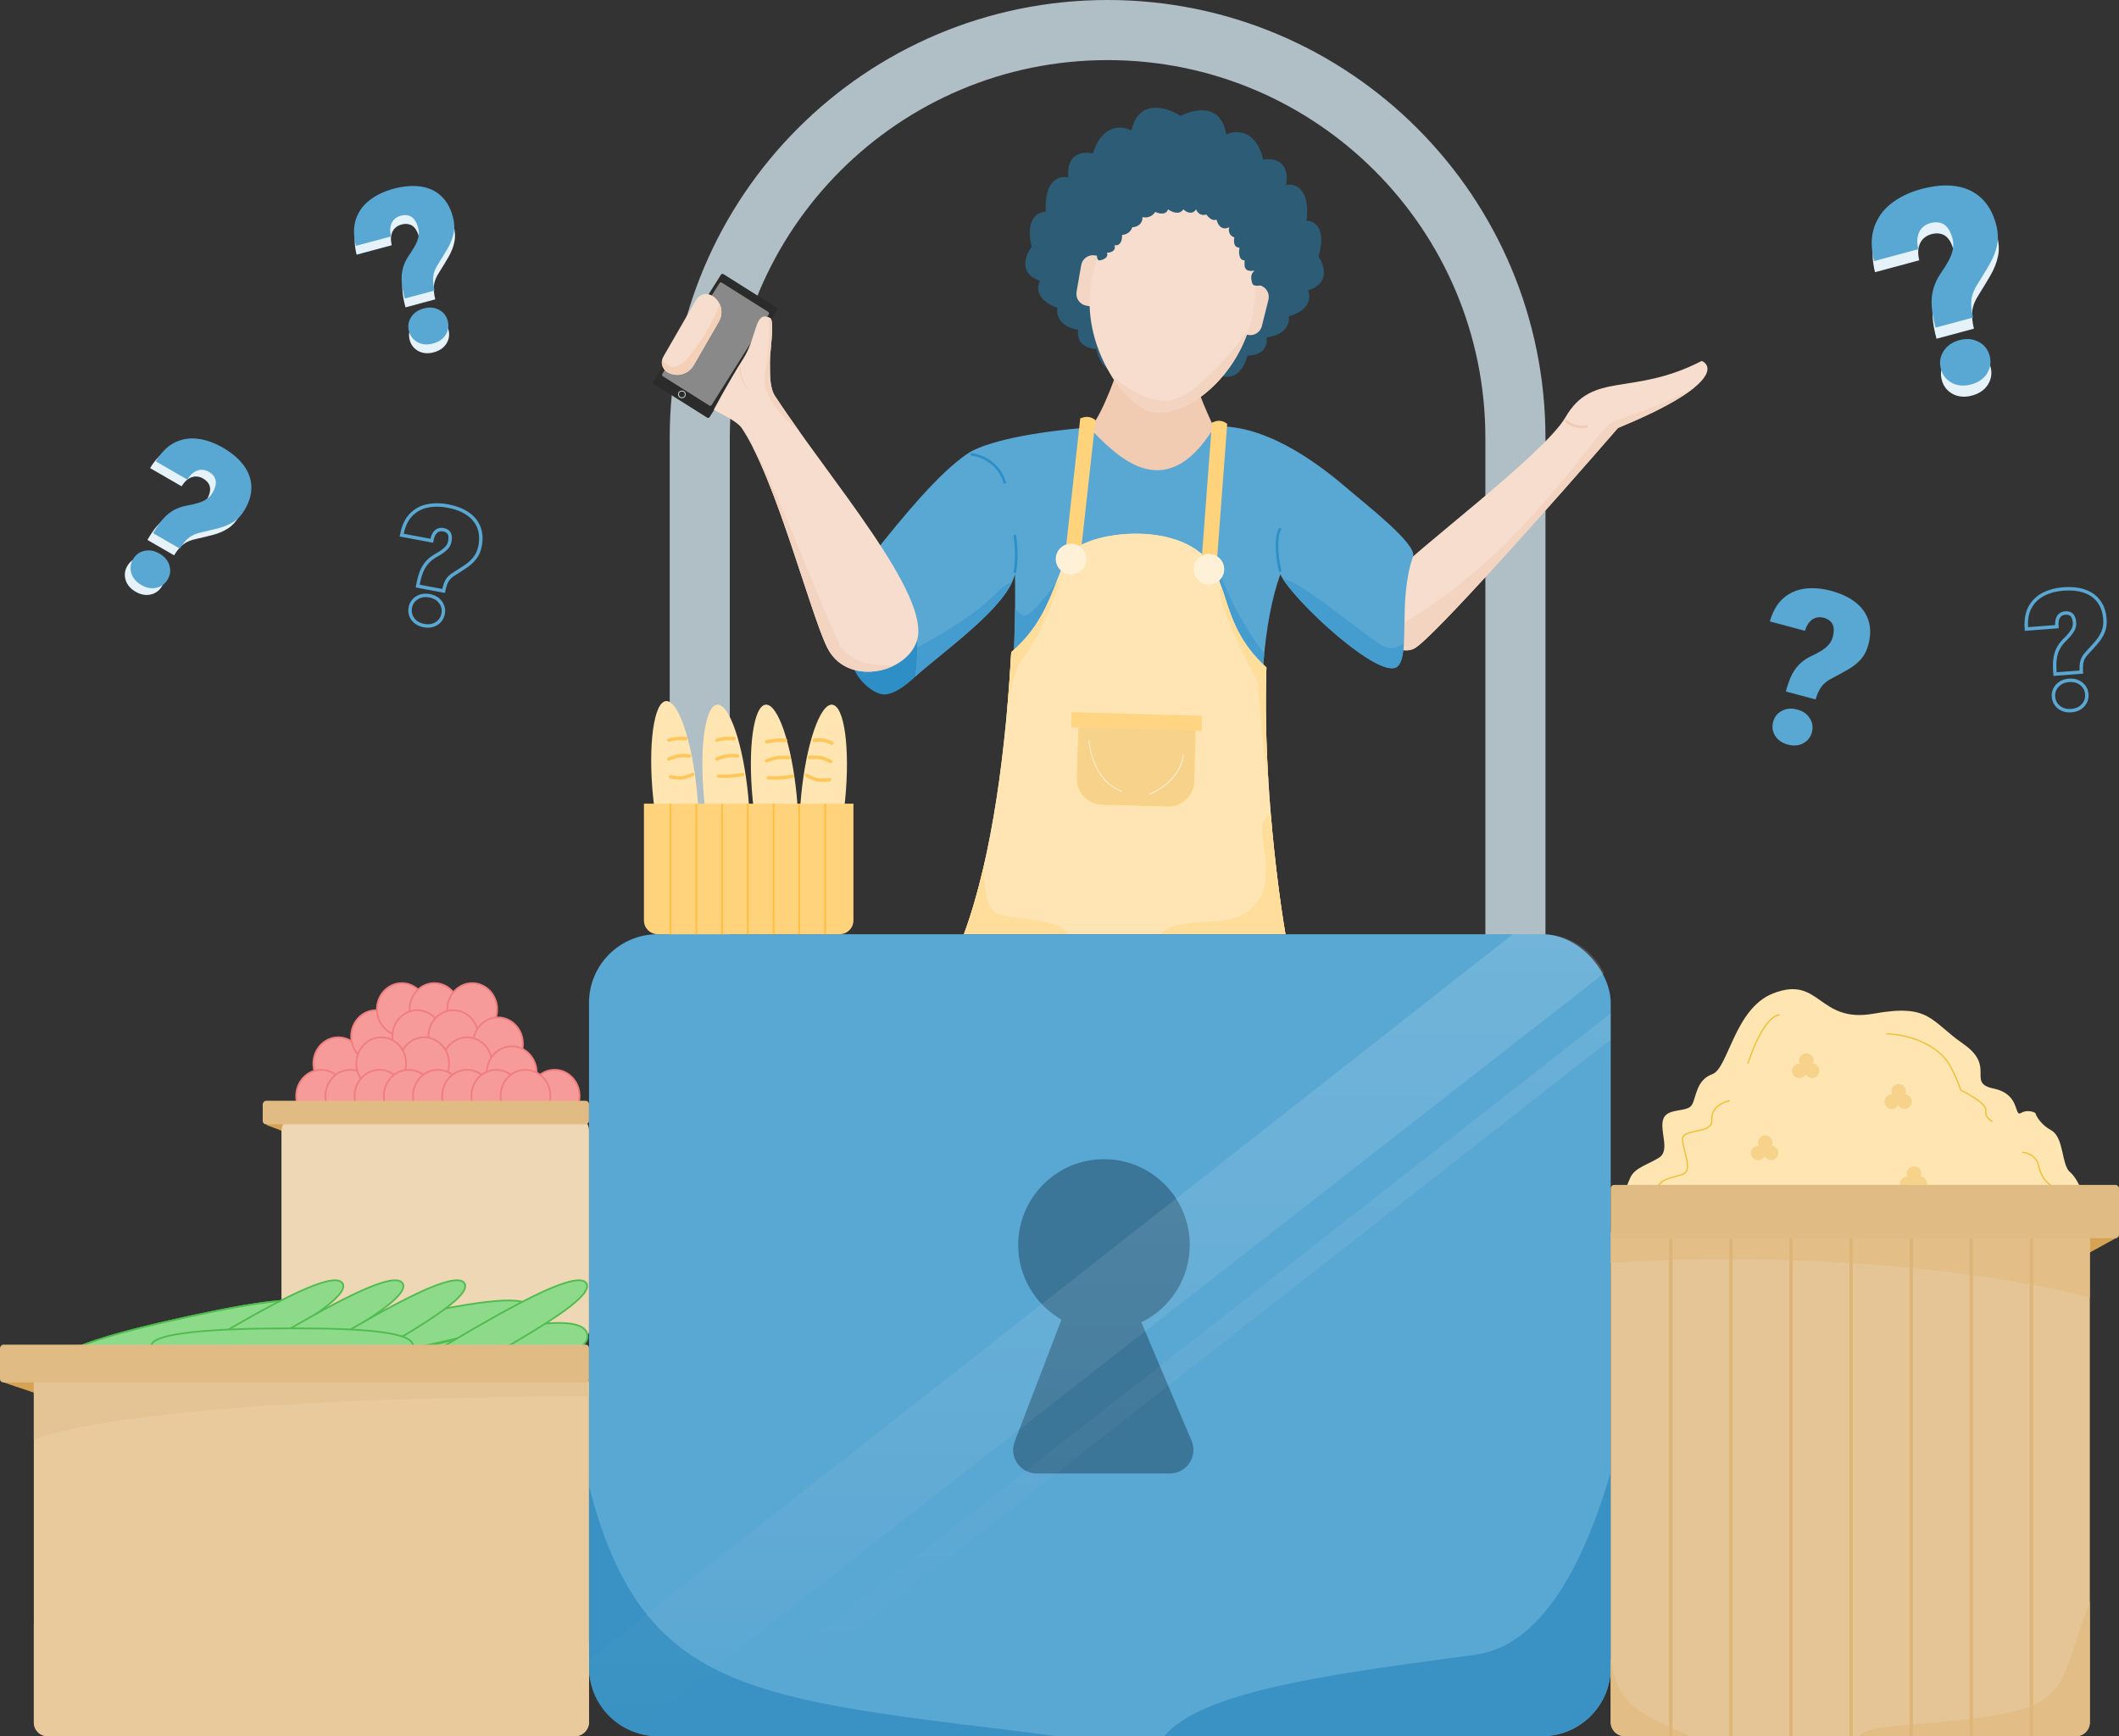 <svg width="1234" height="1011" viewBox="0 0 1234 1011" fill="none" xmlns="http://www.w3.org/2000/svg">
<rect x="0" y="0" width="1234" height="1011" fill="#333333" stroke="none"/>
<path d="M407.5 255C407.5 123.832 513.832 17.5 645 17.5C776.168 17.5 882.5 123.832 882.5 255V572.5H407.5V255Z" stroke="#B0BEC6" stroke-width="35"/>
<path d="M994.777 850.482L1004.63 843.916C1005.04 843.642 1004.84 843 1004.35 843H994.5C994.224 843 994 843.224 994 843.5V850.066C994 850.465 994.445 850.703 994.777 850.482Z" fill="#E1B576"/>
<ellipse cx="393.07" cy="462.2" rx="12.868" ry="54.208" transform="rotate(-5.571 393.07 462.2)" fill="#FFE5B2"/>
<ellipse cx="422.869" cy="464.294" rx="12.868" ry="54.208" transform="rotate(-5.571 422.869 464.294)" fill="#FFE5B2"/>
<ellipse cx="451.124" cy="464.294" rx="12.868" ry="54.208" transform="rotate(-5.571 451.124 464.294)" fill="#FFE5B2"/>
<ellipse rx="12.868" ry="54.208" transform="matrix(-0.995 -0.097 -0.097 0.995 479.381 464.294)" fill="#FFE5B2"/>
<path d="M714.071 78.304C711.08 59.151 694.14 63.624 686.044 68.255L679.424 233.375C687.51 228.244 705.653 218.251 713.532 219.324C721.411 220.397 725.389 211.632 726.393 207.116C736.867 206.947 738.259 199.924 737.646 196.434C749.406 195.044 751.12 187.716 750.506 184.225C763.53 180.415 763.377 172.517 761.672 169.044C774.696 165.234 771.211 154.389 767.841 149.443C772.752 132.563 765.251 128.483 760.887 128.554C763.133 109.316 753.913 106.664 749.023 107.743C751.362 93.304 741.074 91.87 735.638 92.958C731.361 75.025 719.478 75.717 714.071 78.304Z" fill="#2D5C77"/>
<path d="M658.904 75.989C663.095 57.122 679.725 62.458 687.516 67.484L683.738 231.843C675.987 226.32 658.504 215.438 650.57 216.088C642.637 216.739 639.217 207.823 638.499 203.284C628.053 202.564 627.105 195.515 627.937 192.081C616.283 190.08 615.034 182.711 615.866 179.277C603.104 174.806 603.754 166.969 605.674 163.609C592.912 159.138 597.073 148.55 600.749 143.815C596.908 126.789 604.653 123.132 609.005 123.432C607.973 104.205 617.344 102.058 622.159 103.387C620.731 88.922 631.092 88.04 636.451 89.407C641.849 71.82 653.669 73.134 658.904 75.989Z" fill="#2D5C77"/>
<path d="M629.623 154.418C630.283 150.609 633.906 148.056 637.716 148.715L640.533 149.204L635.459 178.492L632.641 178.004C628.832 177.344 626.279 173.721 626.939 169.912L629.623 154.418Z" fill="#F4D6C4"/>
<path d="M738.67 174.608C739.61 170.857 737.331 167.056 733.581 166.117L729.274 165.038L722.052 193.872L726.358 194.95C730.109 195.89 733.91 193.611 734.85 189.861L738.67 174.608Z" fill="#F4D6C4"/>
<path d="M911.664 242.965C899.022 264.819 819.841 323.602 811.937 334.609C792.85 361.191 810.717 383.988 823.479 377.683C833.689 372.639 906.906 289.926 942.238 249.2C998.466 226.054 998.193 213.528 991.027 210.157C950.405 231.141 927.467 215.647 911.664 242.965Z" fill="#F7DDCD"/>
<path fill-rule="evenodd" clip-rule="evenodd" d="M987.184 225.277C974.893 232.845 960.227 238 949.875 241.638C943.652 243.825 938.988 245.465 937.333 246.752C934.799 248.723 930.345 254.374 924.041 262.373C903.512 288.419 863.368 339.352 806.054 369.103C809.831 376.919 817.261 380.756 823.479 377.684C833.689 372.64 906.905 289.926 942.237 249.2C966.205 239.334 979.906 231.398 987.184 225.277Z" fill="#F3D4C0"/>
<path d="M497.414 384.971C494.442 389.429 504.846 402.805 513.763 404.292C520.896 405.481 531.597 395.87 536.056 390.916C536.552 390.42 537.244 386.457 536.056 374.567C534.571 359.705 500.387 380.512 497.414 384.971Z" fill="#2E8FC6"/>
<path d="M562.807 264.586C578.264 253.885 623.742 249.228 644.549 248.237H709.943C740.857 248.237 771.557 273.235 785.741 285.393C796.145 294.31 825.37 317.027 822.897 324.035C813.98 349.301 821.411 380.512 813.98 387.943C804.58 397.343 752.549 349.301 745.613 334.439C725.4 390.321 737.191 497.428 745.613 543.997H562.807C587.775 480.981 592.036 378.035 591.045 334.439C586.289 353.462 550.917 378.035 533.082 393.888C539.027 350.787 519.706 332.952 506.33 325.521C527.633 298.274 547.35 275.287 562.807 264.586Z" fill="#59A7D3"/>
<path fill-rule="evenodd" clip-rule="evenodd" d="M589.077 339.65C582.324 353.317 563.153 369.002 547.167 382.082C541.953 386.348 537.077 390.337 533.082 393.888C533.929 387.749 534.263 382.122 534.175 376.965C550.896 368.127 567.799 357.684 579.154 346.329C584.487 340.996 587.516 339.207 589.077 339.65Z" fill="#459DCF"/>
<path d="M565.777 264.586C570.731 265.081 581.531 269.045 585.098 280.934" stroke="#2E8FC6" stroke-width="1.5" stroke-linecap="round"/>
<path d="M634.146 248.981C638.605 247.862 648.637 223.389 652.353 210.339H694.71C692.927 218.169 702.141 238.727 706.972 248.981C677.247 297.392 647.894 262.497 634.146 248.981Z" fill="#F2CBB3"/>
<path d="M729.822 181.353C723.474 217.3 692.165 243.542 671.304 239.858C654.615 236.911 629.18 200.649 635.528 164.702C641.876 128.755 666.012 102.968 694.586 108.013C723.159 113.059 736.17 145.406 729.822 181.353Z" fill="#F7DDCD"/>
<rect x="420.406" y="159.063" width="38.642" height="75.757" rx="1" transform="rotate(32.233 420.406 159.063)" fill="#2B2B2B"/>
<path d="M912.07 245.265C913.557 246.751 918.015 249.426 923.96 248.237" stroke="#F2CBB3" stroke-width="1.5" stroke-linecap="round"/>
<rect x="419.514" y="164.063" width="33.972" height="64.426" rx="1" transform="rotate(32.233 419.514 164.063)" fill="#898989"/>
<path d="M481.787 377.188C493.149 399.849 527.688 392.313 533.928 373.271C542.621 346.741 483.077 279.107 451.333 230.634C448.199 225.848 448.394 218.363 448.364 210.361C448.343 204.528 451.344 186.58 448.368 185.095C439.265 180.55 441.2 195.741 432.825 208.875C424.256 222.313 415.666 238.6 415.666 238.6C418.585 240.448 429.048 244.968 432.012 249.372C451.847 278.846 471.902 357.473 481.787 377.188Z" fill="#F7DDCD"/>
<path d="M418.637 187.291C421.711 181.967 419.887 175.16 414.563 172.086C411.369 170.241 407.284 171.336 405.44 174.53L386.309 207.666C384.465 210.86 385.559 214.945 388.753 216.789C394.078 219.863 400.885 218.039 403.959 212.715L418.637 187.291Z" fill="#F7DDCD"/>
<path d="M434.991 225.943C431.957 222.085 431.033 217.455 430.869 213.865" stroke="#F2CBB3" stroke-width="0.5" stroke-linecap="round"/>
<path d="M637.946 244.596C634.26 241.869 631.507 242.724 629.082 243.616L620.47 321.519L629.334 322.499L637.946 244.596Z" fill="#FFD37C"/>
<path fill-rule="evenodd" clip-rule="evenodd" d="M727.164 191.956C717.241 222.309 690.054 243.169 671.306 239.859C663.745 238.523 654.388 230.35 647.006 218.466C655.719 225.743 667.226 233.374 678.733 233.374C693.483 233.374 714.67 208.64 727.164 191.956Z" fill="#F3D4C0"/>
<path d="M591.045 332.953C591.54 329.98 592.531 322.549 591.045 312.146" stroke="#2E8FC6" stroke-width="1.5" stroke-linecap="round"/>
<path fill-rule="evenodd" clip-rule="evenodd" d="M737.508 388.713C735.446 445.664 742.793 509.77 748.586 543.999H561.321C578.389 497.96 586.011 432.452 588.892 379.778C604.57 366.316 610.27 351.674 615.601 337.98C617.262 333.714 618.887 329.54 620.766 325.522C626.856 309.251 690.22 300.551 706.968 331.467C709.746 336.596 711.547 342.175 713.449 348.064C717.51 360.643 722.029 374.642 737.508 388.713Z" fill="#FFE5B3"/>
<path fill-rule="evenodd" clip-rule="evenodd" d="M736.233 380.595C735.177 391.433 734.634 402.813 734.491 414.381L705.486 362.676L708.459 328.493C715.047 348.258 726.503 368.023 736.233 380.595Z" fill="#459DCF"/>
<path d="M640.092 151.632C638.903 151.632 638.605 148.66 638.605 147.174L637.119 136.77L657.926 105.559L678.734 101.101L705.486 102.587L729.265 117.449L754.531 156.091C747.1 161.541 730.816 169.659 729.265 165.008C727.779 160.55 729.265 158.568 730.752 157.577C723.618 158.766 724.807 154.109 724.807 151.632C721.24 151.632 721.339 146.678 721.834 144.201C718.267 144.201 718.366 140.238 718.862 138.256C715.295 137.067 715.394 133.798 715.889 132.311C711.133 134.689 708.954 130.33 708.458 127.853C706.08 129.042 703.504 126.366 702.513 124.88C698.946 126.069 697.064 123.394 696.568 121.908C694.19 125.475 690.623 123.394 689.137 121.908C686.759 125.475 682.201 123.394 680.22 121.908C679.031 125.475 674.77 124.385 672.789 123.394C670.411 126.961 666.844 126.862 665.357 126.366C665.357 131.122 661.394 132.311 659.413 132.311C658.224 135.878 654.954 136.77 653.468 136.77C653.468 142.715 650.495 143.21 649.009 142.715C650.198 146.282 646.532 147.174 644.55 147.174C646.037 150.146 641.578 151.632 640.092 151.632Z" fill="#2D5C77"/>
<path fill-rule="evenodd" clip-rule="evenodd" d="M589.945 389.978C590.637 377.144 590.999 365.228 591.123 354.816C592.558 356.133 594.126 357.301 595.503 358.218C599.069 360.596 610.86 345.338 616.31 337.411L605.906 381.998L589.945 389.978Z" fill="#459DCF"/>
<path fill-rule="evenodd" clip-rule="evenodd" d="M737.508 388.713C735.446 445.664 742.793 509.77 748.586 543.999H561.321C578.389 497.96 586.011 432.452 588.892 379.778C604.57 366.316 610.27 351.674 615.601 337.98C617.262 333.714 618.887 329.54 620.766 325.522C626.856 309.251 690.22 300.551 706.968 331.467C709.746 336.596 711.547 342.175 713.449 348.064C717.51 360.643 722.029 374.642 737.508 388.713Z" fill="#FFE5B3"/>
<path d="M714.665 246.78C710.897 244.037 708.17 245.062 705.773 246.113L699.53 329.323L708.422 329.99L714.665 246.78Z" fill="#FFD37C"/>
<circle cx="623.742" cy="325.522" r="8.917" fill="#FFF1D7"/>
<circle cx="703.999" cy="331.466" r="8.917" fill="#FFF1D7"/>
<path d="M628.292 420.898L696.131 422.805L695.223 455.102C694.994 463.245 688.207 469.661 680.064 469.431L641.713 468.353C633.57 468.124 627.154 461.337 627.383 453.194L628.292 420.898Z" fill="#F7D28A" stroke="#FFD37C" stroke-width="0.5"/>
<rect x="623.99" y="414.695" width="76.034" height="8.813" transform="rotate(1.61 623.99 414.695)" fill="#FFD584"/>
<path d="M689.133 439.961C688.638 444.915 684.08 456.309 669.812 462.254" stroke="#FBF1DF" stroke-width="0.5" stroke-linecap="round"/>
<path d="M634.146 431.044C634.642 438.971 639.2 456.013 653.467 460.769" stroke="#FFF1D6" stroke-width="0.5" stroke-linecap="round"/>
<path fill-rule="evenodd" clip-rule="evenodd" d="M740.062 474.41C742.367 502.022 745.673 526.788 748.585 543.999H676.356C677.892 540.614 685.239 537.289 705.484 536.566C742.564 535.242 738.059 506.28 735.84 492.016C735.569 490.272 735.332 488.748 735.209 487.521C734.304 478.473 736.704 475.667 740.062 474.41Z" fill="#FFDD9B"/>
<path fill-rule="evenodd" clip-rule="evenodd" d="M622.232 544C618.119 537.56 606.607 536.149 595.83 534.829C590.172 534.135 584.716 533.466 580.641 532.108C575.087 530.257 573.163 517.916 572.874 504.395C569.615 518.545 565.792 531.94 561.321 544H622.232Z" fill="#FFDD9B"/>
<path fill-rule="evenodd" clip-rule="evenodd" d="M447.957 184.897C447.88 185.398 447.902 186.252 447.937 187.548C448.053 191.867 448.3 201.094 445.396 218.513C443.415 230.397 455.914 243.463 465.674 251.44C460.54 244.249 455.679 237.263 451.339 230.634C448.401 226.149 448.388 219.292 448.374 211.862C448.373 211.364 448.372 210.864 448.37 210.361C448.363 208.618 448.627 205.794 448.92 202.65C449.608 195.272 450.46 186.137 448.374 185.095C448.232 185.025 448.094 184.959 447.957 184.897Z" fill="#F3D4C0"/>
<path fill-rule="evenodd" clip-rule="evenodd" d="M419.111 177.078C415.002 188.363 404.325 205.672 397.832 211.082C392.053 215.899 387.834 212.911 385.65 209.232C384.86 212.093 386.061 215.236 388.751 216.79C394.075 219.863 400.883 218.039 403.957 212.715L418.635 187.292C420.51 184.045 420.563 180.245 419.111 177.078Z" fill="#F4D0B9"/>
<circle cx="397.091" cy="229.66" r="1.979" stroke="#D1D1D1" stroke-width="0.5"/>
<path fill-rule="evenodd" clip-rule="evenodd" d="M520.095 387.816C507.176 393.976 489.347 392.27 481.785 377.188C478.162 369.963 473.173 354.824 467.33 337.092C458.896 311.5 448.682 280.506 438.226 260.104C444.168 267.852 459.366 304.896 471.838 335.298C479.105 353.014 485.448 368.474 488.494 374.567C494.367 386.313 508.172 387.099 516.686 387.584C517.954 387.656 519.105 387.722 520.095 387.816Z" fill="#F3D4C0"/>
<path fill-rule="evenodd" clip-rule="evenodd" d="M817.555 374.667C817.192 380.849 816.329 385.589 813.975 387.943C805.103 396.815 758.247 354.51 747.186 337.237C752.804 337.073 772.316 351.846 787.542 363.373C795.289 369.238 801.925 374.263 805.058 376.053C809.562 378.626 813.979 377.254 817.555 374.667Z" fill="#459DCF"/>
<path fill-rule="evenodd" clip-rule="evenodd" d="M738.661 455.109C737.311 433.311 736.724 410.489 737.512 388.714C722.034 374.642 717.514 360.644 713.453 348.065C712.775 345.964 712.109 343.904 711.408 341.889C705.554 346.754 732.235 396.86 732.235 396.86C732.235 396.86 735.171 436.662 738.661 455.109Z" fill="#FFDD9B"/>
<path fill-rule="evenodd" clip-rule="evenodd" d="M586.39 414.604C587.468 402.625 588.289 390.915 588.898 379.778C604.576 366.316 610.276 351.674 615.607 337.98C615.714 337.703 615.822 337.427 615.929 337.151C616.153 338.279 616.313 339.428 616.313 340.384C616.313 343.356 602.937 376.053 595.506 383.484C591.55 387.44 588.437 401.922 586.39 414.604Z" fill="#FFDD9B"/>
<path d="M745.614 332.952C744.128 327.008 742.047 313.631 745.614 307.687" stroke="#2E8FC6" stroke-width="1.5"/>
<rect x="343" y="544" width="595" height="467" rx="40" fill="#59A7D3"/>
<path d="M693.894 838.963L664.651 769.988C673.101 765.903 680.23 759.515 685.218 751.558C690.206 743.601 692.852 734.398 692.852 725.004C692.852 697.362 670.447 675 642.898 675C615.348 675 592.944 697.427 592.944 725.004C592.944 743.584 603.104 759.818 618.149 768.423L590.925 839.42C587.473 848.416 594.116 858 603.69 858H681.324C691.093 858 697.736 847.96 693.894 838.963Z" fill="#3B7598"/>
<path fill-rule="evenodd" clip-rule="evenodd" d="M938 857.264V971C938 993.092 920.091 1011 898 1011H677.924C699.636 985.219 772.705 975.295 844.519 965.542C849.525 964.863 854.525 964.184 859.5 963.5C897.121 958.333 922.119 911.995 938 857.264Z" fill="#3992C3"/>
<path fill-rule="evenodd" clip-rule="evenodd" d="M615.024 1011H383C360.909 1011 343 993.091 343 971V865.271C372.926 981.515 431.835 988.637 588.962 1007.63L592 1008C600.741 1009.06 608.396 1010.06 615.024 1011Z" fill="#3992C3"/>
<path d="M375 468H497V536C497 540.418 493.418 544 489 544H383C378.582 544 375 540.418 375 536V468Z" fill="#FFD37C"/>
<path d="M399.475 430.078C399.475 430.078 396.418 429.902 394.475 430.078C392.493 430.257 389.475 431 389.475 431" stroke="#FFC759" stroke-width="2" stroke-linecap="round"/>
<path d="M427.475 430.078C427.475 430.078 424.418 429.902 422.475 430.078C420.493 430.257 417.475 431 417.475 431" stroke="#FFC759" stroke-width="2" stroke-linecap="round"/>
<path d="M457.475 431.078C457.475 431.078 454.112 430.902 451.975 431.078C449.795 431.257 446.475 432 446.475 432" stroke="#FFC759" stroke-width="2" stroke-linecap="round"/>
<path d="M484.471 432.732C484.471 432.732 481.6 431.383 479.625 431.034C477.497 430.658 474.091 431.034 474.091 431.034" stroke="#FFC759" stroke-width="2" stroke-linecap="round"/>
<path d="M401.475 440.157C401.475 440.157 397.81 439.803 395.475 440.157C393.107 440.516 389.475 442 389.475 442" stroke="#FFC759" stroke-width="2" stroke-linecap="round"/>
<path d="M429.475 440.152C429.475 440.152 425.819 439.81 423.475 440.152C421.067 440.503 417.475 442 417.475 442" stroke="#FFC759" stroke-width="2" stroke-linecap="round"/>
<path d="M459.475 441.157C459.475 441.157 455.504 440.803 452.975 441.157C450.41 441.516 446.475 443 446.475 443" stroke="#FFC759" stroke-width="2" stroke-linecap="round"/>
<path d="M483.781 443.383C483.781 443.383 480.089 441.57 477.532 441.143C475.162 440.748 471.38 441.143 471.38 441.143" stroke="#FFC759" stroke-width="2" stroke-linecap="round"/>
<path d="M403.475 451C403.475 451 399.573 452.709 396.975 452.958C394.436 453.201 390.475 452.305 390.475 452.305" stroke="#FFC759" stroke-width="2" stroke-linecap="round"/>
<path d="M432.475 451C432.475 451 428.232 451.742 425.475 451.921C422.749 452.098 418.475 451.921 418.475 451.921" stroke="#FFC759" stroke-width="2" stroke-linecap="round"/>
<path d="M461.475 452C461.475 452 457.232 452.742 454.475 452.921C451.749 453.098 447.475 452.921 447.475 452.921" stroke="#FFC759" stroke-width="2" stroke-linecap="round"/>
<path d="M483.096 454.033C483.096 454.033 478.695 454.574 475.962 454.033C473.372 453.52 469.684 451.523 469.684 451.523" stroke="#FFC759" stroke-width="2" stroke-linecap="round"/>
<line x1="390.5" y1="468" x2="390.5" y2="544" stroke="#FFBE40"/>
<line x1="405.5" y1="468" x2="405.5" y2="544" stroke="#FFBE40"/>
<line x1="420.5" y1="468" x2="420.5" y2="544" stroke="#FFBE40"/>
<line x1="435.5" y1="468" x2="435.5" y2="544" stroke="#FFBE40"/>
<line x1="450.5" y1="468" x2="450.5" y2="544" stroke="#FFBE40"/>
<line x1="465.5" y1="468" x2="465.5" y2="544" stroke="#FFBE40"/>
<line x1="480.5" y1="468" x2="480.5" y2="544" stroke="#FFBE40"/>
<path d="M946 733.671H1213V695.929C1212.16 692.853 1209.47 685.864 1205.44 682.509C1200.41 678.316 1202.08 662.38 1194.53 658.187C1188.48 654.832 1185.85 650.079 1185.29 648.122C1183.89 647.284 1180.25 646.109 1176.9 648.122C1172.7 650.638 1176.9 637.219 1160.94 633.864C1144.99 630.509 1162.62 621.284 1143.31 607.864C1124 594.445 1124 584.38 1091.25 590.251C1058.51 596.122 1060.19 567.606 1032.48 578.509C1010.1 587.318 1006.45 622.122 997.217 625.477C987.981 628.832 987.981 638.058 985.462 643.09C982.943 648.122 971.189 644.767 968.67 651.477C966.151 658.187 972.868 669.929 966.151 674.122C959.434 678.316 951.877 679.993 949.358 685.864C947.343 690.561 946 694 946 695.09V733.671Z" fill="#FFE5B2"/>
<path d="M1178 671C1180.54 671.253 1185.92 673.128 1187.14 678.6C1188.67 685.44 1191.71 688.48 1194 690" stroke="#EFC036" stroke-width="0.75" stroke-linecap="round"/>
<path d="M1099 602C1108.17 602.243 1128.46 606.517 1136.2 621.671C1145.87 640.614 1136.94 631.143 1149.59 639.157C1162.23 647.171 1151.82 647.171 1160 653" stroke="#EFC036" stroke-width="0.75" stroke-linecap="round"/>
<path d="M1007 641C1003.37 641.739 996.267 644.991 996.889 652.087C997.667 660.957 978.999 656.522 979.777 663.913C980.555 671.304 985.999 681.652 979.777 683.87C973.556 686.087 967.333 686.087 965 692" stroke="#EFC036" stroke-width="0.75" stroke-linecap="round"/>
<path d="M1018 619C1020.75 610.171 1028.2 592.211 1036 591" stroke="#EFC036" stroke-width="0.75" stroke-linecap="round"/>
<path fill-rule="evenodd" clip-rule="evenodd" d="M1031.8 667.143C1032.05 666.603 1032.19 666.001 1032.19 665.366C1032.19 663.034 1030.3 661.144 1027.97 661.144C1025.64 661.144 1023.75 663.034 1023.75 665.366C1023.75 666.023 1023.9 666.645 1024.17 667.199C1024.08 667.194 1024 667.192 1023.92 667.192C1021.59 667.192 1019.7 669.082 1019.7 671.414C1019.7 673.746 1021.59 675.637 1023.92 675.637C1025.56 675.637 1026.97 674.707 1027.67 673.346C1028.39 674.669 1029.79 675.568 1031.39 675.568C1033.73 675.568 1035.62 673.678 1035.62 671.346C1035.62 669.151 1033.94 667.348 1031.8 667.143Z" fill="#F7D28A"/>
<path fill-rule="evenodd" clip-rule="evenodd" d="M1055.72 619.304C1055.97 618.764 1056.11 618.162 1056.11 617.527C1056.11 615.195 1054.22 613.305 1051.89 613.305C1049.55 613.305 1047.66 615.195 1047.66 617.527C1047.66 618.184 1047.81 618.806 1048.08 619.36C1048 619.355 1047.92 619.353 1047.84 619.353C1045.5 619.353 1043.61 621.243 1043.61 623.575C1043.61 625.907 1045.5 627.798 1047.84 627.798C1049.47 627.798 1050.89 626.868 1051.59 625.507C1052.3 626.83 1053.7 627.729 1055.31 627.729C1057.64 627.729 1059.53 625.839 1059.53 623.507C1059.53 621.313 1057.86 619.509 1055.72 619.304Z" fill="#F7D28A"/>
<path fill-rule="evenodd" clip-rule="evenodd" d="M1109.54 637.244C1109.79 636.703 1109.93 636.101 1109.93 635.466C1109.93 633.135 1108.04 631.244 1105.71 631.244C1103.38 631.244 1101.49 633.135 1101.49 635.466C1101.49 636.123 1101.64 636.745 1101.9 637.3C1101.82 637.295 1101.74 637.293 1101.66 637.293C1099.33 637.293 1097.44 639.183 1097.44 641.515C1097.44 643.847 1099.33 645.737 1101.66 645.737C1103.29 645.737 1104.71 644.807 1105.41 643.447C1106.13 644.77 1107.52 645.669 1109.13 645.669C1111.46 645.669 1113.35 643.778 1113.35 641.446C1113.35 639.252 1111.68 637.449 1109.54 637.244Z" fill="#F7D28A"/>
<path fill-rule="evenodd" clip-rule="evenodd" d="M1118.51 685.082C1118.76 684.542 1118.9 683.94 1118.9 683.305C1118.9 680.973 1117.01 679.083 1114.68 679.083C1112.34 679.083 1110.45 680.973 1110.45 683.305C1110.45 683.962 1110.6 684.584 1110.87 685.138C1110.79 685.134 1110.71 685.131 1110.62 685.131C1108.29 685.131 1106.4 687.022 1106.4 689.354C1106.4 691.686 1108.29 693.576 1110.62 693.576C1112.26 693.576 1113.68 692.646 1114.38 691.286C1115.09 692.609 1116.49 693.508 1118.1 693.508C1120.43 693.508 1122.32 691.617 1122.32 689.285C1122.32 687.091 1120.65 685.288 1118.51 685.082Z" fill="#F7D28A"/>
<mask id="path-83-inside-1_302_1643" fill="white">
<path fill-rule="evenodd" clip-rule="evenodd" d="M998.427 700.032C998.678 699.491 998.818 698.889 998.818 698.255C998.818 695.923 996.927 694.032 994.595 694.032C992.263 694.032 990.373 695.923 990.373 698.255C990.373 698.911 990.523 699.533 990.791 700.088C990.709 700.083 990.627 700.081 990.545 700.081C988.213 700.081 986.322 701.971 986.322 704.303C986.322 706.635 988.213 708.525 990.545 708.525C992.18 708.525 993.599 707.595 994.3 706.235C995.013 707.558 996.411 708.457 998.019 708.457C1000.35 708.457 1002.24 706.566 1002.24 704.235C1002.24 702.04 1000.57 700.237 998.427 700.032Z"/>
</mask>
<path d="M998.427 700.032L997.973 699.821L997.676 700.462L998.379 700.529L998.427 700.032ZM990.791 700.088L990.762 700.587L991.61 700.636L991.241 699.87L990.791 700.088ZM994.3 706.235L994.74 705.998L994.29 705.163L993.855 706.006L994.3 706.235ZM998.318 698.255C998.318 698.815 998.194 699.345 997.973 699.821L998.88 700.242C999.161 699.638 999.318 698.964 999.318 698.255H998.318ZM994.595 694.532C996.651 694.532 998.318 696.199 998.318 698.255H999.318C999.318 695.646 997.203 693.532 994.595 693.532V694.532ZM990.873 698.255C990.873 696.199 992.54 694.532 994.595 694.532V693.532C991.987 693.532 989.873 695.646 989.873 698.255H990.873ZM991.241 699.87C991.005 699.382 990.873 698.835 990.873 698.255H989.873C989.873 698.988 990.041 699.684 990.34 700.305L991.241 699.87ZM990.545 700.581C990.618 700.581 990.69 700.583 990.762 700.587L990.819 699.589C990.728 699.583 990.637 699.581 990.545 699.581V700.581ZM986.822 704.303C986.822 702.247 988.489 700.581 990.545 700.581V699.581C987.936 699.581 985.822 701.695 985.822 704.303H986.822ZM990.545 708.025C988.489 708.025 986.822 706.359 986.822 704.303H985.822C985.822 706.911 987.936 709.025 990.545 709.025V708.025ZM993.855 706.006C993.237 707.206 991.986 708.025 990.545 708.025V709.025C992.375 709.025 993.961 707.984 994.744 706.464L993.855 706.006ZM993.86 706.472C994.657 707.95 996.22 708.957 998.019 708.957V707.957C996.602 707.957 995.369 707.165 994.74 705.998L993.86 706.472ZM998.019 708.957C1000.63 708.957 1002.74 706.843 1002.74 704.235H1001.74C1001.74 706.29 1000.07 707.957 998.019 707.957V708.957ZM1002.74 704.235C1002.74 701.78 1000.87 699.763 998.475 699.534L998.379 700.529C1000.27 700.71 1001.74 702.3 1001.74 704.235H1002.74Z" fill="black" mask="url(#path-83-inside-1_302_1643)"/>
<mask id="path-85-inside-2_302_1643" fill="white">
<path fill-rule="evenodd" clip-rule="evenodd" d="M1176.33 700.032C1176.58 699.491 1176.72 698.889 1176.72 698.255C1176.72 695.923 1174.83 694.032 1172.5 694.032C1170.16 694.032 1168.27 695.923 1168.27 698.255C1168.27 698.911 1168.42 699.533 1168.69 700.088C1168.61 700.083 1168.53 700.081 1168.44 700.081C1166.11 700.081 1164.22 701.971 1164.22 704.303C1164.22 706.635 1166.11 708.525 1168.44 708.525C1170.08 708.525 1171.5 707.595 1172.2 706.235C1172.91 707.558 1174.31 708.457 1175.92 708.457C1178.25 708.457 1180.14 706.566 1180.14 704.235C1180.14 702.04 1178.47 700.237 1176.33 700.032Z"/>
</mask>
<path d="M1176.33 700.032L1175.87 699.821L1175.58 700.462L1176.28 700.529L1176.33 700.032ZM1168.69 700.088L1168.66 700.587L1169.51 700.636L1169.14 699.87L1168.69 700.088ZM1172.2 706.235L1172.64 705.998L1172.19 705.163L1171.76 706.006L1172.2 706.235ZM1176.22 698.255C1176.22 698.815 1176.09 699.345 1175.87 699.821L1176.78 700.242C1177.06 699.638 1177.22 698.964 1177.22 698.255H1176.22ZM1172.5 694.532C1174.55 694.532 1176.22 696.199 1176.22 698.255H1177.22C1177.22 695.646 1175.1 693.532 1172.5 693.532V694.532ZM1168.77 698.255C1168.77 696.199 1170.44 694.532 1172.5 694.532V693.532C1169.89 693.532 1167.77 695.646 1167.77 698.255H1168.77ZM1169.14 699.87C1168.91 699.382 1168.77 698.835 1168.77 698.255H1167.77C1167.77 698.988 1167.94 699.684 1168.24 700.305L1169.14 699.87ZM1168.44 700.581C1168.52 700.581 1168.59 700.583 1168.66 700.587L1168.72 699.589C1168.63 699.583 1168.54 699.581 1168.44 699.581V700.581ZM1164.72 704.303C1164.72 702.247 1166.39 700.581 1168.44 700.581V699.581C1165.84 699.581 1163.72 701.695 1163.72 704.303H1164.72ZM1168.44 708.025C1166.39 708.025 1164.72 706.359 1164.72 704.303H1163.72C1163.72 706.911 1165.84 709.025 1168.44 709.025V708.025ZM1171.76 706.006C1171.14 707.206 1169.89 708.025 1168.44 708.025V709.025C1170.28 709.025 1171.86 707.984 1172.64 706.464L1171.76 706.006ZM1171.76 706.472C1172.56 707.95 1174.12 708.957 1175.92 708.957V707.957C1174.5 707.957 1173.27 707.165 1172.64 705.998L1171.76 706.472ZM1175.92 708.957C1178.53 708.957 1180.64 706.843 1180.64 704.235H1179.64C1179.64 706.29 1177.98 707.957 1175.92 707.957V708.957ZM1180.64 704.235C1180.64 701.78 1178.77 699.763 1176.37 699.534L1176.28 700.529C1178.17 700.71 1179.64 702.3 1179.64 704.235H1180.64Z" fill="black" mask="url(#path-85-inside-2_302_1643)"/>
<mask id="path-87-inside-3_302_1643" fill="white">
<path fill-rule="evenodd" clip-rule="evenodd" d="M1076.17 707.506C1076.42 706.966 1076.56 706.364 1076.56 705.729C1076.56 703.397 1074.67 701.507 1072.33 701.507C1070 701.507 1068.11 703.397 1068.11 705.729C1068.11 706.386 1068.26 707.008 1068.53 707.562C1068.45 707.558 1068.37 707.555 1068.28 707.555C1065.95 707.555 1064.06 709.446 1064.06 711.778C1064.06 714.11 1065.95 716 1068.28 716C1069.92 716 1071.34 715.07 1072.04 713.71C1072.75 715.032 1074.15 715.931 1075.76 715.931C1078.09 715.931 1079.98 714.041 1079.98 711.709C1079.98 709.515 1078.31 707.711 1076.17 707.506Z"/>
</mask>
<path d="M1076.17 707.506L1075.71 707.296L1075.41 707.937L1076.12 708.004L1076.17 707.506ZM1068.53 707.562L1068.5 708.061L1069.35 708.11L1068.98 707.345L1068.53 707.562ZM1072.04 713.71L1072.48 713.472L1072.03 712.638L1071.59 713.481L1072.04 713.71ZM1076.06 705.729C1076.06 706.29 1075.93 706.82 1075.71 707.296L1076.62 707.717C1076.9 707.112 1077.06 706.438 1077.06 705.729H1076.06ZM1072.33 702.007C1074.39 702.007 1076.06 703.673 1076.06 705.729H1077.06C1077.06 703.121 1074.94 701.007 1072.33 701.007V702.007ZM1068.61 705.729C1068.61 703.673 1070.28 702.007 1072.33 702.007V701.007C1069.73 701.007 1067.61 703.121 1067.61 705.729H1068.61ZM1068.98 707.345C1068.74 706.857 1068.61 706.309 1068.61 705.729H1067.61C1067.61 706.463 1067.78 707.159 1068.08 707.78L1068.98 707.345ZM1068.28 708.055C1068.36 708.055 1068.43 708.057 1068.5 708.061L1068.56 707.063C1068.47 707.058 1068.38 707.055 1068.28 707.055V708.055ZM1064.56 711.778C1064.56 709.722 1066.23 708.055 1068.28 708.055V707.055C1065.67 707.055 1063.56 709.17 1063.56 711.778H1064.56ZM1068.28 715.5C1066.23 715.5 1064.56 713.833 1064.56 711.778H1063.56C1063.56 714.386 1065.67 716.5 1068.28 716.5V715.5ZM1071.59 713.481C1070.97 714.681 1069.72 715.5 1068.28 715.5V716.5C1070.11 716.5 1071.7 715.459 1072.48 713.939L1071.59 713.481ZM1071.6 713.947C1072.39 715.425 1073.96 716.431 1075.76 716.431V715.431C1074.34 715.431 1073.11 714.64 1072.48 713.472L1071.6 713.947ZM1075.76 716.431C1078.37 716.431 1080.48 714.317 1080.48 711.709H1079.48C1079.48 713.765 1077.81 715.431 1075.76 715.431V716.431ZM1080.48 711.709C1080.48 709.255 1078.61 707.238 1076.21 707.009L1076.12 708.004C1078 708.185 1079.48 709.775 1079.48 711.709H1080.48Z" fill="black" mask="url(#path-87-inside-3_302_1643)"/>
<path d="M1214.74 730.592L1232.29 720.938C1232.75 720.689 1232.57 720 1232.05 720H1214.5C1214.22 720 1214 720.224 1214 720.5V730.154C1214 730.535 1214.41 730.776 1214.74 730.592Z" fill="#D6A253"/>
<rect x="938" y="711" width="279" height="300" rx="8" fill="#E5C595"/>
<path fill-rule="evenodd" clip-rule="evenodd" d="M984.351 1011H946C941.582 1011 938 1007.42 938 1003V965.865C942.314 992.585 951.926 996.834 984.351 1011Z" fill="#E2BD85"/>
<path fill-rule="evenodd" clip-rule="evenodd" d="M1217 755.622V719C1217 714.582 1213.42 711 1209 711H946C941.582 711 938 714.582 938 719V735.311C1073.44 727.448 1175.87 744.408 1217 755.622Z" fill="#E3BE86"/>
<line x1="973" y1="721" x2="973" y2="1011" stroke="#DEB578" stroke-width="2"/>
<line x1="1008" y1="721" x2="1008" y2="1011" stroke="#DEB578" stroke-width="2"/>
<line x1="1043" y1="721" x2="1043" y2="1011" stroke="#DEB578" stroke-width="2"/>
<line x1="1078" y1="721" x2="1078" y2="1011" stroke="#DEB578" stroke-width="2"/>
<path fill-rule="evenodd" clip-rule="evenodd" d="M1217 932.501V1003C1217 1007.42 1213.42 1011 1209 1011H1082.82C1084.73 1008.16 1091.53 1006.06 1104.5 1005C1195.42 997.561 1196.5 994.222 1209.11 955.456C1211.24 948.886 1213.71 941.299 1217 932.501Z" fill="#E2BD85"/>
<line x1="1113" y1="721" x2="1113" y2="1011" stroke="#DEB578" stroke-width="2"/>
<line x1="1148" y1="721" x2="1148" y2="1011" stroke="#DEB578" stroke-width="2"/>
<line x1="1183" y1="721" x2="1183" y2="1011" stroke="#DEB578" stroke-width="2"/>
<rect x="938" y="690" width="296" height="31" rx="2" fill="#E0BB83"/>
<path d="M337.5 638.23C337.5 646.687 330.985 653.499 323 653.499C315.015 653.499 308.5 646.687 308.5 638.23C308.5 629.773 315.015 622.961 323 622.961C330.985 622.961 337.5 629.773 337.5 638.23Z" fill="#F69A9A" stroke="#F07E7E"/>
<path d="M211.5 619.308C211.5 627.765 204.985 634.578 197 634.578C189.015 634.578 182.5 627.765 182.5 619.308C182.5 610.851 189.015 604.039 197 604.039C204.985 604.039 211.5 610.851 211.5 619.308Z" fill="#F69A9A" stroke="#F07E7E"/>
<path d="M233.5 603.539C233.5 611.996 226.985 618.808 219 618.808C211.015 618.808 204.5 611.996 204.5 603.539C204.5 595.082 211.015 588.27 219 588.27C226.985 588.27 233.5 595.082 233.5 603.539Z" fill="#F69A9A" stroke="#F07E7E"/>
<path d="M248.5 587.769C248.5 596.226 241.985 603.038 234 603.038C226.015 603.038 219.5 596.226 219.5 587.769C219.5 579.312 226.015 572.5 234 572.5C241.985 572.5 248.5 579.312 248.5 587.769Z" fill="#F69A9A" stroke="#F07E7E"/>
<path d="M267.5 587.769C267.5 596.226 260.985 603.038 253 603.038C245.015 603.038 238.5 596.226 238.5 587.769C238.5 579.312 245.015 572.5 253 572.5C260.985 572.5 267.5 579.312 267.5 587.769Z" fill="#F69A9A" stroke="#F07E7E"/>
<path d="M289.5 587.769C289.5 596.226 282.985 603.038 275 603.038C267.015 603.038 260.5 596.226 260.5 587.769C260.5 579.312 267.015 572.5 275 572.5C282.985 572.5 289.5 579.312 289.5 587.769Z" fill="#F69A9A" stroke="#F07E7E"/>
<path d="M257.5 603.539C257.5 611.996 250.985 618.808 243 618.808C235.015 618.808 228.5 611.996 228.5 603.539C228.5 595.082 235.015 588.27 243 588.27C250.985 588.27 257.5 595.082 257.5 603.539Z" fill="#F69A9A" stroke="#F07E7E"/>
<path d="M278.5 603.539C278.5 611.996 271.985 618.808 264 618.808C256.015 618.808 249.5 611.996 249.5 603.539C249.5 595.082 256.015 588.27 264 588.27C271.985 588.27 278.5 595.082 278.5 603.539Z" fill="#F69A9A" stroke="#F07E7E"/>
<path d="M304.5 607.744C304.5 616.201 297.985 623.013 290 623.013C282.015 623.013 275.5 616.201 275.5 607.744C275.5 599.287 282.015 592.475 290 592.475C297.985 592.475 304.5 599.287 304.5 607.744Z" fill="#F69A9A" stroke="#F07E7E"/>
<path d="M201.5 638.23C201.5 646.687 194.985 653.499 187 653.499C179.015 653.499 172.5 646.687 172.5 638.23C172.5 629.773 179.015 622.961 187 622.961C194.985 622.961 201.5 629.773 201.5 638.23Z" fill="#F69A9A" stroke="#F07E7E"/>
<path d="M218.5 638.23C218.5 646.687 211.985 653.499 204 653.499C196.015 653.499 189.5 646.687 189.5 638.23C189.5 629.773 196.015 622.961 204 622.961C211.985 622.961 218.5 629.773 218.5 638.23Z" fill="#F69A9A" stroke="#F07E7E"/>
<path d="M286.5 619.308C286.5 627.765 279.985 634.578 272 634.578C264.015 634.578 257.5 627.765 257.5 619.308C257.5 610.851 264.015 604.039 272 604.039C279.985 604.039 286.5 610.851 286.5 619.308Z" fill="#F69A9A" stroke="#F07E7E"/>
<path d="M261.5 619.308C261.5 627.765 254.985 634.578 247 634.578C239.015 634.578 232.5 627.765 232.5 619.308C232.5 610.851 239.015 604.039 247 604.039C254.985 604.039 261.5 610.851 261.5 619.308Z" fill="#F69A9A" stroke="#F07E7E"/>
<path d="M236.5 619.308C236.5 627.765 229.985 634.578 222 634.578C214.015 634.578 207.5 627.765 207.5 619.308C207.5 610.851 214.015 604.039 222 604.039C229.985 604.039 236.5 610.851 236.5 619.308Z" fill="#F69A9A" stroke="#F07E7E"/>
<path d="M235.5 638.23C235.5 646.687 228.985 653.499 221 653.499C213.015 653.499 206.5 646.687 206.5 638.23C206.5 629.773 213.015 622.961 221 622.961C228.985 622.961 235.5 629.773 235.5 638.23Z" fill="#F69A9A" stroke="#F07E7E"/>
<path d="M252.5 638.23C252.5 646.687 245.985 653.499 238 653.499C230.015 653.499 223.5 646.687 223.5 638.23C223.5 629.773 230.015 622.961 238 622.961C245.985 622.961 252.5 629.773 252.5 638.23Z" fill="#F69A9A" stroke="#F07E7E"/>
<path d="M269.5 638.23C269.5 646.687 262.985 653.499 255 653.499C247.015 653.499 240.5 646.687 240.5 638.23C240.5 629.773 247.015 622.961 255 622.961C262.985 622.961 269.5 629.773 269.5 638.23Z" fill="#F69A9A" stroke="#F07E7E"/>
<path d="M286.5 638.23C286.5 646.687 279.985 653.499 272 653.499C264.015 653.499 257.5 646.687 257.5 638.23C257.5 629.773 264.015 622.961 272 622.961C279.985 622.961 286.5 629.773 286.5 638.23Z" fill="#F69A9A" stroke="#F07E7E"/>
<path d="M312.5 624.564C312.5 633.021 305.985 639.833 298 639.833C290.015 639.833 283.5 633.021 283.5 624.564C283.5 616.107 290.015 609.295 298 609.295C305.985 609.295 312.5 616.107 312.5 624.564Z" fill="#F69A9A" stroke="#F07E7E"/>
<path d="M303.5 638.23C303.5 646.687 296.985 653.499 289 653.499C281.015 653.499 274.5 646.687 274.5 638.23C274.5 629.773 281.015 622.961 289 622.961C296.985 622.961 303.5 629.773 303.5 638.23Z" fill="#F69A9A" stroke="#F07E7E"/>
<path d="M320.5 638.23C320.5 646.687 313.985 653.499 306 653.499C298.015 653.499 291.5 646.687 291.5 638.23C291.5 629.773 298.015 622.961 306 622.961C313.985 622.961 320.5 629.773 320.5 638.23Z" fill="#F69A9A" stroke="#F07E7E"/>
<path d="M165.161 658.881L155.553 655.239C155.033 655.042 155.174 654.271 155.73 654.271H165.338C165.614 654.271 165.838 654.495 165.838 654.771V658.413C165.838 658.763 165.488 659.005 165.161 658.881Z" fill="#D6A253"/>
<rect width="179.088" height="132.71" rx="8" transform="matrix(-1 0 0 1 343 650.29)" fill="#EED7B4"/>
<rect width="190" height="13.713" rx="2" transform="matrix(-1 0 0 1 343 641)" fill="#E0BB83"/>
<path d="M342.016 776.983C342.541 779.423 341.519 781.689 338.937 783.895C336.343 786.11 332.246 788.195 326.829 790.22C316.004 794.267 300.103 798.006 280.959 802.121C261.818 806.234 243.131 809.929 228.946 811.255C221.848 811.918 215.916 811.985 211.631 811.231C207.303 810.469 204.891 808.919 204.384 806.561C203.875 804.195 205.431 801.697 209.035 799.085C212.603 796.498 217.998 793.936 224.7 791.438C238.094 786.448 256.567 781.765 275.7 777.653C294.837 773.54 310.948 770.791 322.554 770.406C328.361 770.213 332.995 770.615 336.302 771.707C339.598 772.795 341.49 774.534 342.016 776.983Z" fill="#8DDA8B" stroke="#51BC4E"/>
<path d="M182.531 761.397C182.9 763.112 181.775 764.909 178.806 766.839C175.876 768.744 171.348 770.64 165.43 772.57C153.604 776.428 136.384 780.374 115.695 784.821C95.009 789.266 74.823 793.359 59.591 795.315C51.971 796.294 45.62 796.734 41.077 796.425C38.803 796.27 37.019 795.929 35.766 795.398C34.514 794.867 33.873 794.185 33.701 793.382C33.528 792.577 33.831 791.672 34.751 790.641C35.671 789.61 37.149 788.523 39.148 787.394C43.139 785.139 49.079 782.789 56.397 780.409C71.023 775.65 91.046 770.802 111.727 766.357C132.41 761.912 149.791 758.722 162.215 757.665C168.432 757.137 173.369 757.147 176.847 757.785C180.368 758.431 182.161 759.672 182.531 761.397Z" fill="#8DDA8B" stroke="#51BC4E"/>
<path d="M182.531 761.397C182.9 763.112 181.775 764.909 178.806 766.839C175.876 768.744 171.348 770.64 165.43 772.57C153.604 776.428 136.384 780.374 115.695 784.821C95.009 789.266 74.823 793.359 59.591 795.315C51.971 796.294 45.62 796.734 41.077 796.425C38.803 796.27 37.019 795.929 35.766 795.398C34.514 794.867 33.873 794.185 33.701 793.382C33.528 792.577 33.831 791.672 34.751 790.641C35.671 789.61 37.149 788.523 39.148 787.394C43.139 785.139 49.079 782.789 56.397 780.409C71.023 775.65 91.046 770.802 111.727 766.357C132.41 761.912 149.791 758.722 162.215 757.665C168.432 757.137 173.369 757.147 176.847 757.785C180.368 758.431 182.161 759.672 182.531 761.397Z" fill="#8DDA8B" stroke="#51BC4E"/>
<path d="M308.531 761.397C308.9 763.112 307.775 764.909 304.806 766.839C301.876 768.744 297.348 770.64 291.43 772.57C279.604 776.428 262.384 780.374 241.695 784.821C221.009 789.266 200.823 793.359 185.591 795.315C177.97 796.294 171.62 796.734 167.077 796.425C164.802 796.27 163.019 795.929 161.766 795.398C160.514 794.867 159.873 794.185 159.701 793.382C159.528 792.577 159.831 791.672 160.751 790.641C161.671 789.61 163.149 788.523 165.148 787.394C169.139 785.139 175.079 782.789 182.397 780.409C197.023 775.65 217.046 770.802 237.727 766.357C258.41 761.912 275.791 758.722 288.215 757.665C294.432 757.137 299.369 757.147 302.847 757.785C306.368 758.431 308.161 759.672 308.531 761.397Z" fill="#8DDA8B" stroke="#51BC4E"/>
<path d="M199.531 747.367C200.408 748.886 199.888 750.942 197.655 753.689C195.451 756.402 191.723 759.596 186.683 763.249C176.612 770.549 161.433 779.59 143.107 790.17C124.784 800.75 106.827 810.84 92.931 817.376C85.978 820.646 80.069 823.013 75.651 824.113C73.438 824.664 71.636 824.887 70.28 824.765C68.926 824.644 68.107 824.192 67.697 823.481C67.285 822.767 67.296 821.814 67.855 820.55C68.414 819.286 69.487 817.798 71.043 816.11C74.15 812.739 79.082 808.68 85.316 804.168C97.777 795.151 115.346 784.392 133.665 773.816C151.986 763.238 167.549 754.868 179.049 750.05C184.804 747.639 189.507 746.133 193.012 745.673C196.562 745.207 198.648 745.839 199.531 747.367Z" fill="#8DDA8B" stroke="#51BC4E"/>
<path d="M234.531 747.367C235.408 748.886 234.888 750.942 232.655 753.689C230.451 756.402 226.723 759.596 221.683 763.249C211.612 770.549 196.433 779.59 178.107 790.17C159.784 800.75 141.827 810.84 127.931 817.376C120.978 820.646 115.069 823.013 110.651 824.113C108.438 824.664 106.636 824.887 105.28 824.765C103.926 824.644 103.107 824.192 102.697 823.481C102.285 822.767 102.295 821.814 102.855 820.55C103.414 819.286 104.487 817.798 106.043 816.11C109.15 812.739 114.082 808.68 120.316 804.168C132.777 795.151 150.346 784.392 168.665 773.816C186.986 763.238 202.549 754.868 214.049 750.05C219.804 747.639 224.507 746.133 228.012 745.673C231.562 745.207 233.648 745.839 234.531 747.367Z" fill="#8DDA8B" stroke="#51BC4E"/>
<path d="M270.531 747.367C271.408 748.886 270.888 750.942 268.655 753.689C266.451 756.402 262.723 759.596 257.683 763.249C247.612 770.549 232.433 779.59 214.107 790.17C195.784 800.75 177.827 810.84 163.931 817.376C156.978 820.646 151.069 823.013 146.651 824.113C144.438 824.664 142.636 824.887 141.28 824.765C139.926 824.644 139.107 824.192 138.697 823.481C138.285 822.767 138.295 821.814 138.855 820.55C139.414 819.286 140.487 817.798 142.043 816.11C145.15 812.739 150.082 808.68 156.316 804.168C168.777 795.151 186.346 784.392 204.665 773.816C222.986 763.238 238.549 754.868 250.049 750.05C255.804 747.639 260.507 746.133 264.012 745.673C267.562 745.207 269.648 745.839 270.531 747.367Z" fill="#8DDA8B" stroke="#51BC4E"/>
<path d="M341.531 747.367C342.408 748.886 341.888 750.942 339.655 753.689C337.451 756.402 333.723 759.596 328.683 763.249C318.612 770.549 303.433 779.59 285.107 790.17C266.784 800.75 248.827 810.84 234.931 817.376C227.978 820.646 222.069 823.013 217.651 824.113C215.438 824.664 213.636 824.887 212.28 824.765C210.926 824.644 210.107 824.192 209.697 823.481C209.285 822.767 209.295 821.814 209.855 820.55C210.414 819.286 211.487 817.798 213.043 816.11C216.15 812.739 221.082 808.68 227.316 804.168C239.777 795.151 257.346 784.392 275.665 773.816C293.986 763.238 309.549 754.868 321.049 750.05C326.804 747.639 331.507 746.133 335.012 745.673C338.562 745.207 340.648 745.839 341.531 747.367Z" fill="#8DDA8B" stroke="#51BC4E"/>
<path d="M240.436 783.527C240.436 785.282 238.958 786.802 235.65 788.065C232.385 789.312 227.56 790.214 221.368 790.858C208.996 792.144 191.331 792.385 170.17 792.385C149.012 792.385 128.416 792.145 113.113 790.857C105.457 790.213 99.156 789.309 94.78 788.052C92.588 787.422 90.916 786.714 89.802 785.931C88.69 785.149 88.207 784.348 88.207 783.527C88.207 782.703 88.693 781.883 89.81 781.067C90.926 780.253 92.599 779.5 94.79 778.817C99.167 777.451 105.468 776.402 113.122 775.612C128.422 774.032 149.017 773.5 170.17 773.5C191.325 773.5 208.989 774.033 221.357 775.61C227.546 776.4 232.372 777.447 235.637 778.801C238.944 780.173 240.436 781.763 240.436 783.527Z" fill="#8DDA8B" stroke="#51BC4E"/>
<path fill-rule="evenodd" clip-rule="evenodd" d="M934.112 566.775L368.299 1008.21C353.482 1002.35 343 987.901 343 971V966.307L881.027 544H898C913.924 544 927.675 553.305 934.112 566.775Z" fill="url(#paint0_linear_302_1643)" fill-opacity="0.15"/>
<path fill-rule="evenodd" clip-rule="evenodd" d="M419.464 1011H399.99L938 590.072V605.309L419.464 1011Z" fill="url(#paint1_linear_302_1643)" fill-opacity="0.1"/>
<path fill-rule="evenodd" clip-rule="evenodd" d="M343 956.146C337.115 970.019 331.971 979.677 324.386 986.694C308.095 1001.76 280.541 1004.66 210.191 1011H335C339.418 1011 343 1007.42 343 1003V956.146Z" fill="#E4C089"/>
<path fill-rule="evenodd" clip-rule="evenodd" d="M154.535 1011C113.011 1007.11 43.881 1000.08 35.5 973.001C31.867 961.265 26.177 952.319 19.699 945.702V1003C19.699 1007.42 23.281 1011 27.699 1011H154.535Z" fill="#E4C089"/>
<path d="M22.516 811.899L2.889 805.282C2.352 805.102 2.482 804.309 3.048 804.309H22.676C22.952 804.309 23.176 804.532 23.176 804.809V811.425C23.176 811.767 22.84 812.009 22.516 811.899Z" fill="#D6A253"/>
<rect width="323.301" height="213.084" rx="8" transform="matrix(-1 0 0 1 343 797.916)" fill="#E9CA9C"/>
<path fill-rule="evenodd" clip-rule="evenodd" d="M343 813.019V805.916C343 801.498 339.418 797.916 335 797.916H27.699C23.281 797.916 19.699 801.498 19.699 805.916V838.065C64.612 822.958 175.221 813.499 343 813.019Z" fill="#E4C494"/>
<rect width="343" height="22.019" rx="2" transform="matrix(-1 0 0 1 343 783)" fill="#E0BB83"/>
<path d="M101.385 323.375L85.851 314.406C87.684 311.231 89.515 308.559 91.344 306.391C93.23 304.208 95.294 302.466 97.538 301.163C99.781 299.86 102.339 298.931 105.21 298.375C107.718 297.947 109.961 297.438 111.938 296.847C113.914 296.256 115.613 295.481 117.033 294.521C118.454 293.561 119.601 292.323 120.476 290.807C121.56 288.931 122.175 287.241 122.321 285.738C122.503 284.255 122.238 282.923 121.525 281.742C120.868 280.545 119.764 279.499 118.213 278.603C116.95 277.874 115.582 277.493 114.109 277.461C112.673 277.449 111.236 277.895 109.801 278.798C108.386 279.665 107.038 281.124 105.758 283.176L87.409 272.582C90.621 267.268 94.333 263.589 98.544 261.546C102.812 259.487 107.306 258.786 112.027 259.443C116.804 260.084 121.575 261.78 126.338 264.53C131.606 267.572 135.666 270.998 138.517 274.809C141.369 278.621 142.878 282.715 143.044 287.094C143.232 291.436 141.982 295.934 139.294 300.589C137.502 303.692 135.344 306.055 132.82 307.677C130.353 309.284 127.554 310.506 124.424 311.345C121.35 312.169 117.959 313.001 114.25 313.842C111.094 314.474 108.585 315.528 106.724 317.003C104.882 318.442 103.103 320.566 101.385 323.375ZM74.131 329.579C75.631 326.981 77.82 325.358 80.696 324.709C83.593 324.024 86.539 324.546 89.534 326.276C92.529 328.005 94.455 330.295 95.31 333.147C96.186 335.962 95.875 338.669 94.375 341.267C92.875 343.865 90.676 345.506 87.779 346.191C84.903 346.84 81.967 346.3 78.972 344.57C75.977 342.841 74.041 340.569 73.165 337.754C72.309 334.902 72.631 332.177 74.131 329.579Z" fill="#E6F2F9"/>
<path d="M104.715 319.456L89.181 310.487C91.014 307.312 92.845 304.64 94.674 302.472C96.56 300.29 98.624 298.547 100.868 297.244C103.112 295.941 105.669 295.012 108.54 294.456C111.048 294.028 113.291 293.519 115.268 292.928C117.244 292.337 118.943 291.562 120.363 290.602C121.784 289.642 122.931 288.404 123.806 286.888C124.89 285.012 125.505 283.322 125.651 281.819C125.833 280.336 125.568 279.004 124.855 277.823C124.198 276.626 123.095 275.58 121.543 274.684C120.28 273.955 118.912 273.574 117.439 273.542C116.003 273.53 114.566 273.976 113.131 274.879C111.716 275.746 110.368 277.205 109.088 279.257L90.739 268.663C93.951 263.349 97.663 259.67 101.874 257.627C106.142 255.568 110.636 254.867 115.357 255.524C120.134 256.165 124.905 257.861 129.668 260.611C134.936 263.653 138.996 267.079 141.847 270.89C144.699 274.702 146.208 278.797 146.374 283.175C146.562 287.517 145.312 292.015 142.624 296.67C140.832 299.773 138.675 302.136 136.15 303.758C133.683 305.365 130.884 306.587 127.754 307.426C124.68 308.25 121.289 309.082 117.58 309.924C114.424 310.556 111.916 311.609 110.054 313.084C108.213 314.523 106.433 316.647 104.715 319.456ZM77.461 325.66C78.961 323.062 81.15 321.439 84.026 320.79C86.923 320.105 89.869 320.627 92.864 322.357C95.859 324.086 97.785 326.376 98.64 329.228C99.517 332.043 99.205 334.75 97.705 337.348C96.205 339.946 94.006 341.587 91.109 342.272C88.233 342.921 85.297 342.381 82.302 340.651C79.307 338.922 77.371 336.65 76.495 333.835C75.639 330.983 75.961 328.258 77.461 325.66Z" fill="#59A7D3"/>
<path d="M1057.3 407.3L1039.98 402.658C1040.93 399.116 1042 396.061 1043.21 393.494C1044.47 390.898 1046.01 388.68 1047.84 386.841C1049.67 385.002 1051.9 383.442 1054.53 382.163C1056.84 381.1 1058.87 380.027 1060.63 378.945C1062.39 377.863 1063.83 376.674 1064.95 375.379C1066.07 374.084 1066.86 372.592 1067.32 370.901C1067.88 368.808 1068.03 367.017 1067.79 365.527C1067.58 364.048 1066.98 362.83 1065.98 361.873C1065.04 360.887 1063.7 360.162 1061.97 359.699C1060.56 359.321 1059.14 359.307 1057.71 359.657C1056.32 360.018 1055.05 360.82 1053.9 362.064C1052.75 363.268 1051.83 365.026 1051.12 367.339L1030.66 361.855C1032.39 355.891 1035.02 351.377 1038.56 348.313C1042.15 345.22 1046.31 343.38 1051.04 342.792C1055.82 342.175 1060.86 342.579 1066.18 344.002C1072.05 345.577 1076.86 347.836 1080.6 350.779C1084.34 353.723 1086.86 357.287 1088.15 361.473C1089.46 365.619 1089.42 370.288 1088.02 375.479C1087.1 378.941 1085.62 381.781 1083.61 384.001C1081.64 386.192 1079.25 388.097 1076.44 389.717C1073.69 391.308 1070.63 392.99 1067.26 394.763C1064.38 396.19 1062.23 397.857 1060.81 399.764C1059.41 401.63 1058.24 404.142 1057.3 407.3ZM1032.59 420.347C1033.36 417.449 1035.05 415.315 1037.67 413.944C1040.29 412.532 1043.27 412.274 1046.61 413.169C1049.95 414.064 1052.4 415.778 1053.97 418.311C1055.54 420.804 1055.94 423.499 1055.16 426.397C1054.39 429.295 1052.69 431.449 1050.07 432.861C1047.46 434.232 1044.48 434.47 1041.14 433.575C1037.8 432.679 1035.34 430.986 1033.77 428.493C1032.2 425.96 1031.81 423.245 1032.59 420.347Z" fill="#59A7D3"/>
<path d="M257.389 343.94L258.347 344.12L258.551 343.166C259.047 340.851 259.737 339.051 260.59 337.726L260.594 337.72C261.428 336.403 262.795 335.15 264.769 333.986L264.78 333.98L264.791 333.973C267.202 332.468 269.393 331.046 271.365 329.707C273.438 328.299 275.183 326.686 276.591 324.865C278.081 322.962 279.067 320.623 279.582 317.883C280.344 313.821 280.111 310.164 278.816 306.955C277.529 303.725 275.311 301.073 272.205 299.002C269.113 296.94 265.27 295.496 260.71 294.64C256.565 293.862 252.655 293.838 248.99 294.59C245.313 295.327 242.147 297.014 239.514 299.643L239.512 299.644C236.881 302.284 235.113 305.968 234.144 310.607L233.936 311.606L234.939 311.794L250.485 314.713L251.434 314.891L251.645 313.948C252.017 312.285 252.555 311.097 253.202 310.305L253.202 310.305L253.209 310.296C253.896 309.436 254.643 308.901 255.444 308.628C256.328 308.342 257.214 308.285 258.116 308.455C259.307 308.678 260.159 309.08 260.745 309.604L260.761 309.618L260.777 309.631C261.385 310.13 261.792 310.795 261.987 311.677L261.99 311.69L261.993 311.702C262.217 312.605 262.222 313.784 261.942 315.28C261.73 316.409 261.29 317.416 260.622 318.312C259.932 319.236 259.007 320.127 257.829 320.978C256.623 321.848 255.207 322.734 253.575 323.634L253.565 323.639L253.556 323.645C251.588 324.788 249.929 326.135 248.591 327.693C247.255 329.249 246.18 331.075 245.358 333.159L245.358 333.159L245.354 333.17C244.579 335.205 243.939 337.586 243.429 340.302L243.245 341.285L244.228 341.469L257.389 343.94ZM254.191 363.124L254.199 363.118C256.303 361.778 257.604 359.85 258.065 357.392C258.526 354.935 258.012 352.679 256.528 350.696C255.043 348.673 252.878 347.427 250.137 346.913C247.396 346.398 244.927 346.774 242.81 348.12C240.707 349.431 239.409 351.347 238.948 353.804C238.487 356.262 238.999 358.53 240.474 360.542L240.48 360.55C241.972 362.542 244.139 363.769 246.876 364.283C249.614 364.797 252.078 364.439 254.191 363.124Z" stroke="#59A7D3" stroke-width="2"/>
<path d="M1211.11 391.435L1212.08 391.361L1212.03 390.387C1211.91 388.023 1212.12 386.106 1212.6 384.604L1212.6 384.598C1213.06 383.11 1214.06 381.546 1215.67 379.911L1215.67 379.902L1215.68 379.893C1217.62 377.815 1219.37 375.874 1220.93 374.07C1222.57 372.174 1223.83 370.164 1224.72 368.041C1225.67 365.817 1226.02 363.302 1225.8 360.523C1225.49 356.402 1224.32 352.93 1222.24 350.165C1220.16 347.378 1217.33 345.391 1213.79 344.194C1210.27 343.002 1206.19 342.602 1201.56 342.956C1197.36 343.277 1193.57 344.266 1190.23 345.941C1186.87 347.604 1184.24 350.053 1182.38 353.274L1182.38 353.276C1180.52 356.507 1179.77 360.522 1180.03 365.255L1180.09 366.273L1181.11 366.196L1196.88 364.991L1197.84 364.917L1197.8 363.952C1197.73 362.25 1197.94 360.963 1198.36 360.03L1198.36 360.03L1198.37 360.02C1198.81 359.011 1199.39 358.301 1200.09 357.83C1200.87 357.325 1201.72 357.041 1202.63 356.971C1203.84 356.879 1204.77 357.047 1205.47 357.401L1205.49 357.41L1205.5 357.419C1206.22 357.743 1206.79 358.28 1207.2 359.082L1207.21 359.093L1207.22 359.105C1207.67 359.918 1207.98 361.056 1208.09 362.573C1208.18 363.719 1208.02 364.805 1207.6 365.844C1207.17 366.915 1206.51 368.015 1205.59 369.142C1204.65 370.295 1203.52 371.517 1202.17 372.809L1202.16 372.816L1202.16 372.824C1200.55 374.437 1199.3 376.168 1198.41 378.019C1197.52 379.868 1196.96 381.91 1196.7 384.135L1196.7 384.135L1196.7 384.147C1196.48 386.314 1196.48 388.779 1196.69 391.534L1196.76 392.531L1197.76 392.455L1211.11 391.435ZM1212.99 410.793L1213 410.786C1214.68 408.947 1215.44 406.748 1215.25 404.254C1215.06 401.762 1213.98 399.716 1212.03 398.184C1210.07 396.614 1207.66 395.972 1204.88 396.184C1202.1 396.397 1199.81 397.398 1198.11 399.247C1196.42 401.057 1195.66 403.243 1195.85 405.736C1196.04 408.23 1197.13 410.288 1199.07 411.849L1199.08 411.856C1201.04 413.393 1203.45 414.018 1206.22 413.806C1209 413.594 1211.29 412.61 1212.99 410.793Z" stroke="#59A7D3" stroke-width="2"/>
<path d="M253.463 174.326L236.137 178.968C235.188 175.426 234.594 172.243 234.354 169.417C234.144 166.54 234.372 163.847 235.037 161.34C235.702 158.832 236.853 156.367 238.49 153.944C239.961 151.867 241.187 149.921 242.167 148.106C243.147 146.29 243.8 144.541 244.126 142.858C244.451 141.174 244.387 139.487 243.934 137.797C243.374 135.704 242.613 134.075 241.654 132.908C240.734 131.731 239.605 130.977 238.265 130.646C236.955 130.263 235.435 130.304 233.704 130.768C232.295 131.145 231.059 131.843 229.994 132.862C228.97 133.87 228.27 135.2 227.894 136.854C227.506 138.468 227.585 140.452 228.13 142.808L207.665 148.292C206.179 142.263 206.202 137.037 207.735 132.615C209.297 128.141 211.979 124.468 215.781 121.594C219.613 118.669 224.186 116.495 229.498 115.072C235.374 113.497 240.668 113.049 245.379 113.728C250.09 114.407 254.053 116.235 257.266 119.213C260.469 122.151 262.766 126.216 264.157 131.408C265.085 134.869 265.229 138.066 264.591 140.997C263.983 143.878 262.868 146.722 261.248 149.528C259.657 152.284 257.848 155.271 255.82 158.489C254.035 161.167 253.006 163.685 252.733 166.045C252.448 168.364 252.692 171.124 253.463 174.326ZM238.579 197.984C237.803 195.086 238.202 192.391 239.777 189.898C241.342 187.365 243.794 185.651 247.135 184.756C250.475 183.861 253.456 184.119 256.077 185.531C258.688 186.902 260.381 189.036 261.158 191.934C261.934 194.832 261.54 197.547 259.976 200.08C258.401 202.573 255.943 204.266 252.602 205.162C249.262 206.057 246.286 205.819 243.676 204.448C241.055 203.036 239.356 200.882 238.579 197.984Z" fill="#E6F2F9"/>
<path d="M253.047 169.2L235.721 173.842C234.772 170.3 234.178 167.117 233.938 164.291C233.728 161.414 233.956 158.721 234.621 156.214C235.286 153.706 236.437 151.241 238.074 148.818C239.545 146.741 240.771 144.795 241.751 142.98C242.731 141.164 243.384 139.415 243.71 137.732C244.035 136.048 243.971 134.361 243.518 132.671C242.958 130.578 242.197 128.949 241.238 127.782C240.318 126.605 239.189 125.851 237.849 125.52C236.539 125.137 235.019 125.178 233.288 125.642C231.879 126.019 230.643 126.717 229.578 127.736C228.554 128.744 227.854 130.074 227.478 131.728C227.09 133.342 227.169 135.326 227.714 137.682L207.249 143.166C205.763 137.137 205.786 131.911 207.319 127.489C208.881 123.015 211.563 119.342 215.365 116.468C219.197 113.543 223.77 111.369 229.082 109.946C234.958 108.371 240.252 107.923 244.963 108.602C249.674 109.281 253.637 111.109 256.85 114.087C260.053 117.025 262.35 121.09 263.741 126.282C264.669 129.743 264.813 132.94 264.175 135.871C263.567 138.752 262.452 141.596 260.832 144.402C259.241 147.158 257.432 150.145 255.404 153.363C253.619 156.041 252.59 158.559 252.317 160.919C252.032 163.238 252.276 165.998 253.047 169.2ZM238.163 192.858C237.387 189.96 237.786 187.265 239.361 184.772C240.926 182.239 243.378 180.525 246.719 179.63C250.059 178.735 253.04 178.993 255.661 180.405C258.272 181.776 259.965 183.91 260.742 186.808C261.518 189.706 261.124 192.421 259.56 194.954C257.985 197.447 255.527 199.14 252.186 200.036C248.846 200.931 245.87 200.693 243.26 199.322C240.639 197.91 238.94 195.756 238.163 192.858Z" fill="#59A7D3"/>
<path d="M1149.51 191.388L1127.72 197.251C1126.52 192.778 1125.78 188.757 1125.48 185.189C1125.21 181.555 1125.5 178.155 1126.33 174.988C1127.17 171.822 1128.62 168.708 1130.68 165.648C1132.53 163.026 1134.07 160.568 1135.3 158.276C1136.54 155.983 1137.36 153.773 1137.77 151.648C1138.18 149.522 1138.1 147.392 1137.53 145.257C1136.82 142.614 1135.86 140.556 1134.66 139.083C1133.5 137.596 1132.08 136.644 1130.39 136.226C1128.75 135.743 1126.83 135.794 1124.66 136.38C1122.89 136.857 1121.33 137.738 1119.99 139.024C1118.7 140.297 1117.82 141.978 1117.35 144.066C1116.86 146.104 1116.96 148.61 1117.65 151.585L1091.9 158.511C1090.03 150.897 1090.06 144.297 1091.99 138.712C1093.96 133.063 1097.33 128.424 1102.11 124.794C1106.93 121.101 1112.68 118.355 1119.37 116.557C1126.76 114.569 1133.42 114.003 1139.34 114.861C1145.27 115.718 1150.25 118.027 1154.3 121.788C1158.32 125.498 1161.21 130.631 1162.96 137.188C1164.13 141.559 1164.31 145.596 1163.51 149.298C1162.74 152.936 1161.34 156.527 1159.3 160.072C1157.3 163.552 1155.03 167.324 1152.48 171.388C1150.23 174.77 1148.94 177.951 1148.59 180.931C1148.24 183.86 1148.54 187.345 1149.51 191.388ZM1130.79 221.266C1129.81 217.606 1130.32 214.203 1132.3 211.055C1134.26 207.856 1137.35 205.691 1141.55 204.561C1145.75 203.431 1149.5 203.757 1152.8 205.539C1156.08 207.27 1158.21 209.966 1159.19 213.625C1160.17 217.285 1159.67 220.714 1157.7 223.913C1155.72 227.061 1152.63 229.2 1148.43 230.33C1144.23 231.461 1140.48 231.16 1137.2 229.429C1133.9 227.646 1131.77 224.925 1130.79 221.266Z" fill="#E6F2F9"/>
<path d="M1148.99 184.915L1127.19 190.778C1126 186.305 1125.25 182.284 1124.95 178.715C1124.69 175.082 1124.97 171.682 1125.81 168.515C1126.65 165.348 1128.1 162.235 1130.15 159.175C1132 156.553 1133.55 154.095 1134.78 151.802C1136.01 149.509 1136.83 147.3 1137.24 145.174C1137.65 143.049 1137.57 140.918 1137 138.784C1136.3 136.141 1135.34 134.083 1134.13 132.61C1132.98 131.123 1131.56 130.171 1129.87 129.752C1128.22 129.27 1126.31 129.321 1124.13 129.907C1122.36 130.383 1120.81 131.265 1119.47 132.551C1118.18 133.824 1117.3 135.504 1116.83 137.593C1116.34 139.63 1116.44 142.137 1117.12 145.112L1091.38 152.037C1089.51 144.423 1089.54 137.824 1091.47 132.239C1093.43 126.59 1096.81 121.95 1101.59 118.321C1106.41 114.627 1112.16 111.882 1118.84 110.084C1126.23 108.096 1132.89 107.53 1138.82 108.387C1144.75 109.245 1149.73 111.554 1153.77 115.315C1157.8 119.025 1160.69 124.158 1162.44 130.715C1163.61 135.086 1163.79 139.123 1162.99 142.825C1162.22 146.463 1160.82 150.054 1158.78 153.599C1156.78 157.079 1154.5 160.851 1151.95 164.914C1149.71 168.297 1148.41 171.478 1148.07 174.457C1147.71 177.386 1148.02 180.872 1148.99 184.915ZM1130.27 214.792C1129.29 211.133 1129.79 207.729 1131.77 204.581C1133.74 201.383 1136.83 199.218 1141.03 198.088C1145.23 196.957 1148.98 197.283 1152.28 199.066C1155.56 200.797 1157.69 203.493 1158.67 207.152C1159.64 210.812 1159.15 214.241 1157.18 217.44C1155.2 220.587 1152.11 222.727 1147.91 223.857C1143.7 224.987 1139.96 224.687 1136.68 222.955C1133.38 221.173 1131.24 218.452 1130.27 214.792Z" fill="#59A7D3"/>
<defs>
<linearGradient id="paint0_linear_302_1643" x1="640.934" y1="544.066" x2="640.934" y2="1011" gradientUnits="userSpaceOnUse">
<stop stop-color="white"/>
<stop offset="1" stop-color="white" stop-opacity="0"/>
</linearGradient>
<linearGradient id="paint1_linear_302_1643" x1="675.642" y1="600.472" x2="675.642" y2="1011" gradientUnits="userSpaceOnUse">
<stop stop-color="white"/>
<stop offset="0.907" stop-color="white" stop-opacity="0"/>
</linearGradient>
</defs>
</svg>
